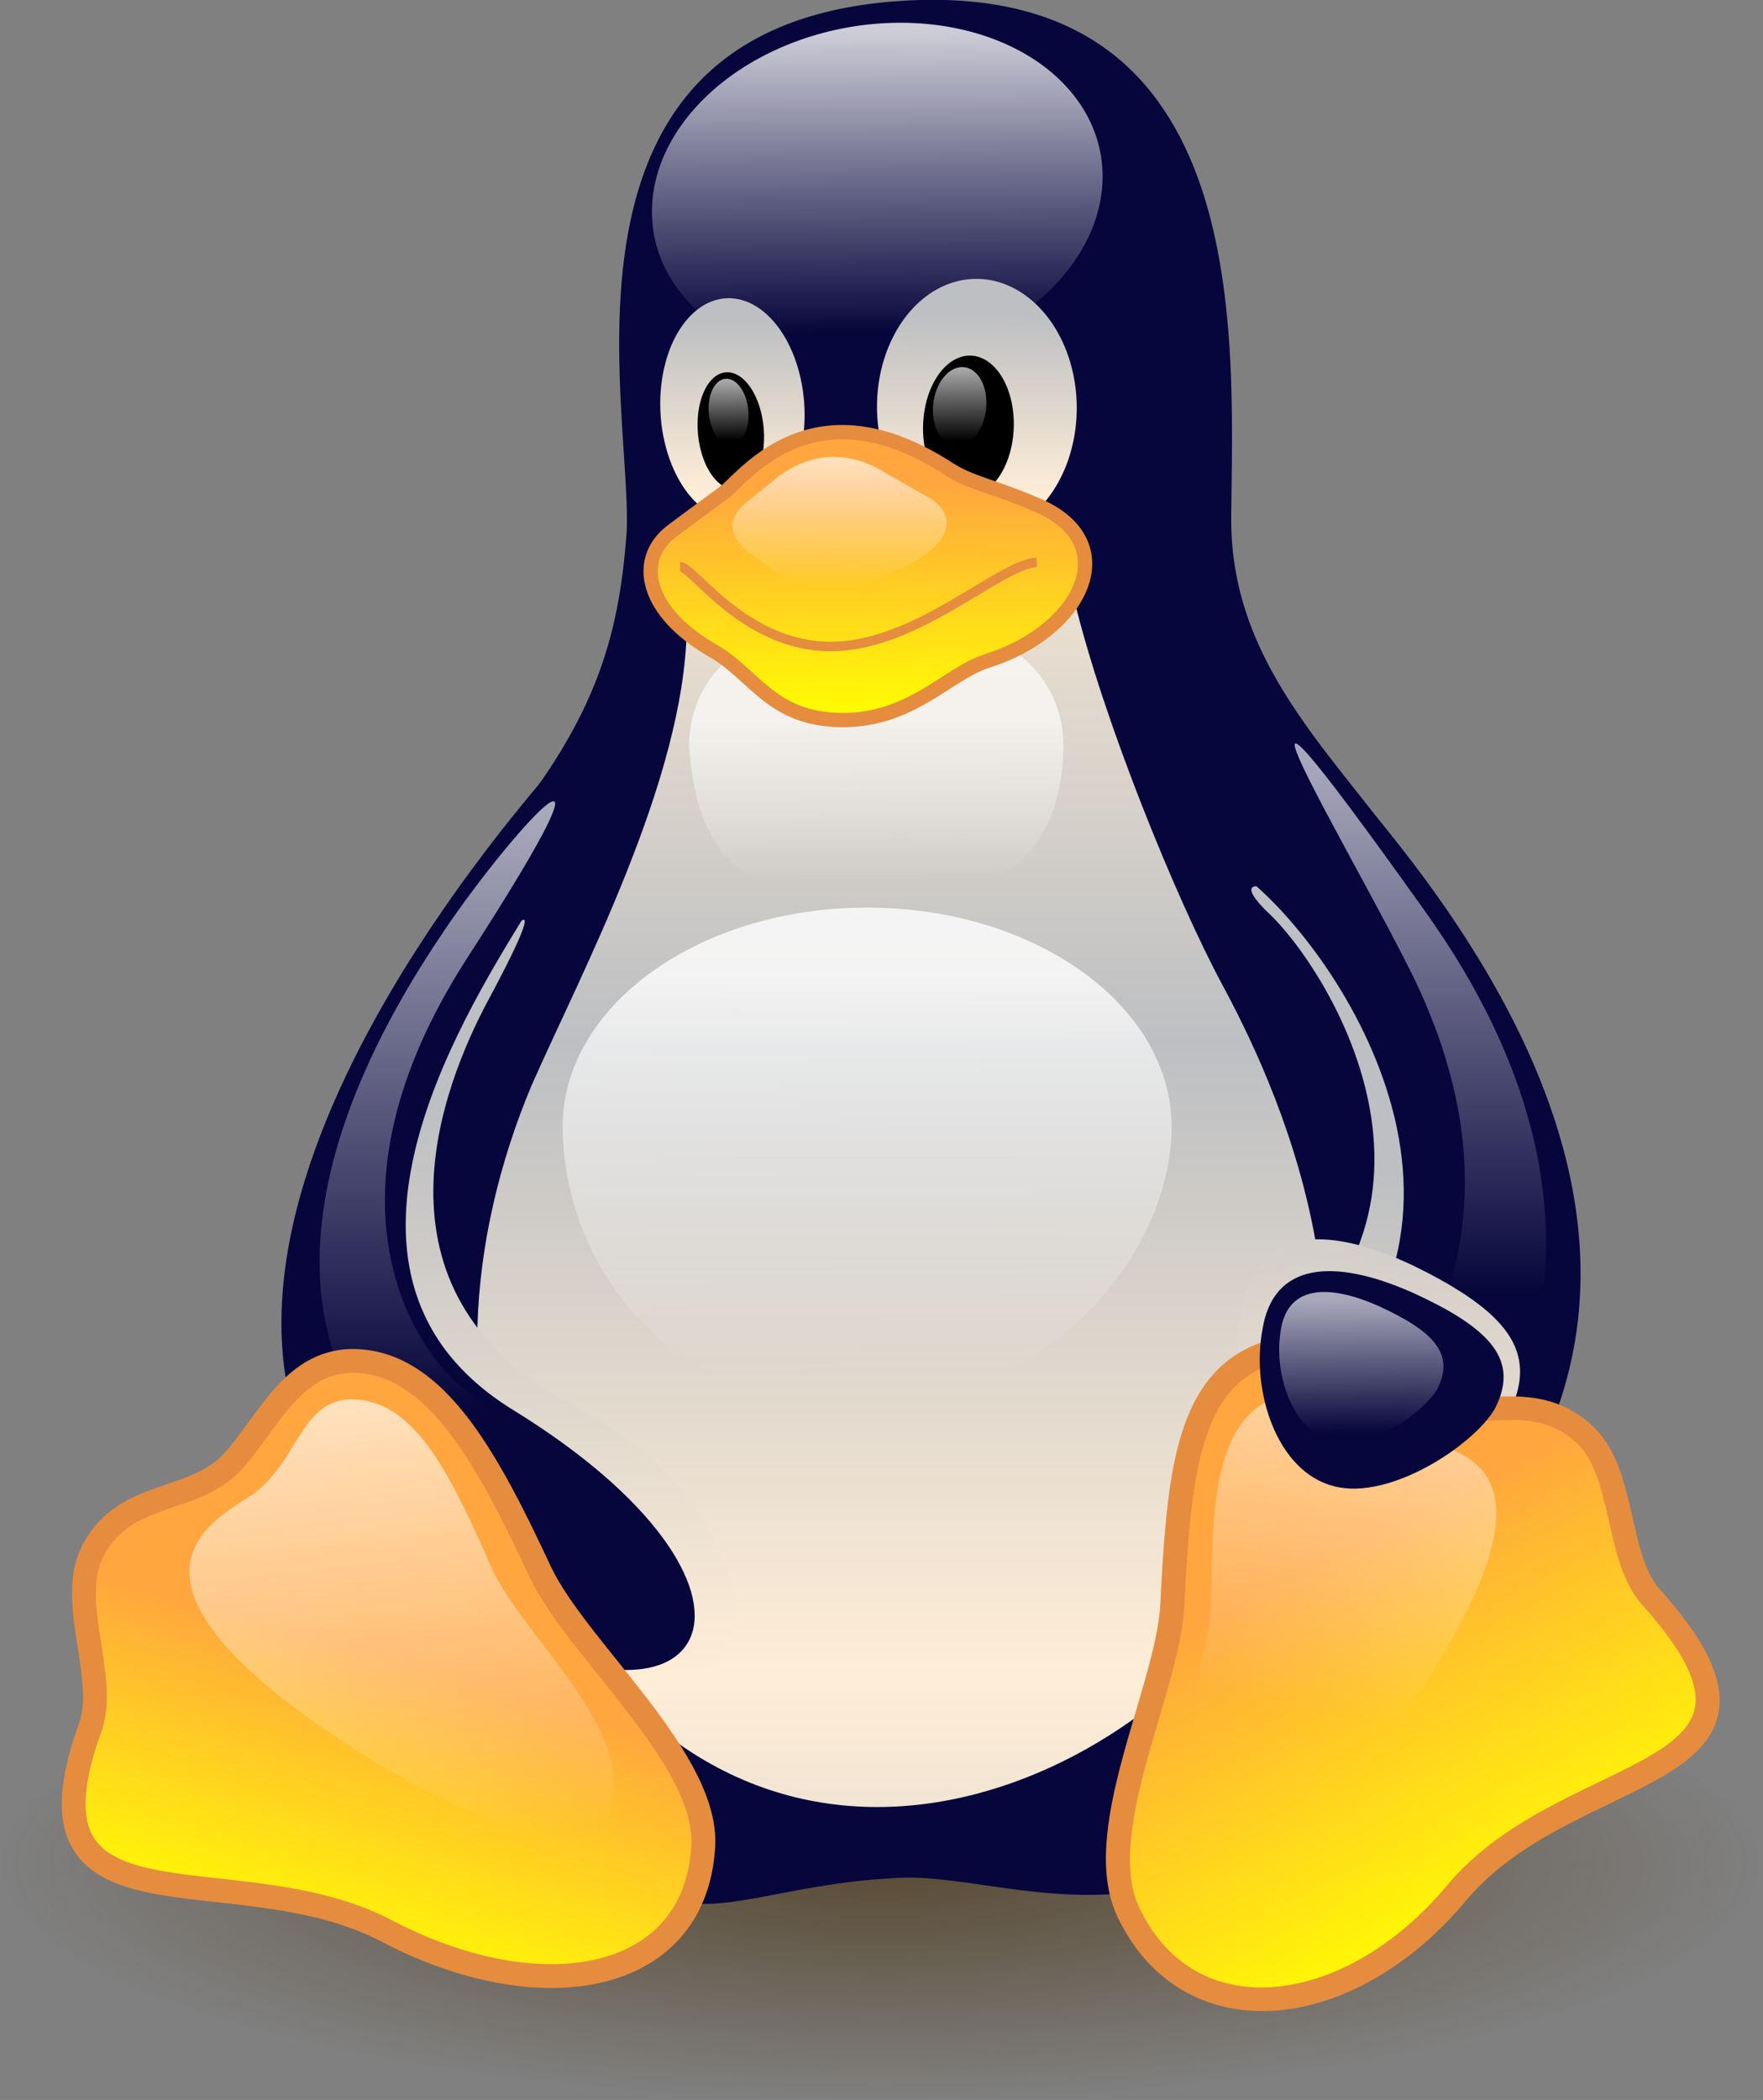 <?xml version="1.0" encoding="UTF-8" standalone="no"?>
<!-- Created with Inkscape (http://www.inkscape.org/) -->

<svg
   xmlns:dc="http://purl.org/dc/elements/1.1/"
   xmlns:cc="http://creativecommons.org/ns#"
   xmlns:rdf="http://www.w3.org/1999/02/22-rdf-syntax-ns#"
   xmlns:svg="http://www.w3.org/2000/svg"
   xmlns="http://www.w3.org/2000/svg"
   xmlns:xlink="http://www.w3.org/1999/xlink"
   version="1.1"
   width="462.767"
   height="551.045"
   id="svg3004">
  <rect width="100%" height="100%" fill="#808080" stroke="none"/>
  <defs
     id="defs3006">
    <linearGradient
       id="linearGradient3953">
      <stop
         id="stop3955"
         style="stop-color:#204a87;stop-opacity:1"
         offset="0" />
      <stop
         id="stop3957"
         style="stop-color:#204a87;stop-opacity:0"
         offset="1" />
    </linearGradient>
    <linearGradient
       id="linearGradient3883">
      <stop
         id="stop3891"
         style="stop-color:#0c3977;stop-opacity:0.867"
         offset="0" />
      <stop
         id="stop3961"
         style="stop-color:#144181;stop-opacity:0.431"
         offset="0.5" />
      <stop
         id="stop3887"
         style="stop-color:#204a87;stop-opacity:0"
         offset="1" />
    </linearGradient>
    <linearGradient
       id="linearGradient172">
      <stop
         id="stop173"
         style="stop-color:#3f2600;stop-opacity:0.6"
         offset="0" />
      <stop
         id="stop174"
         style="stop-color:#3f2600;stop-opacity:0"
         offset="1" />
    </linearGradient>
    <linearGradient
       id="linearGradient167">
      <stop
         id="stop168"
         style="stop-color:#ffffff;stop-opacity:0.65"
         offset="0" />
      <stop
         id="stop169"
         style="stop-color:#ffffff;stop-opacity:0"
         offset="1" />
    </linearGradient>
    <linearGradient
       id="linearGradient162">
      <stop
         id="stop163"
         style="stop-color:#ffa63f;stop-opacity:1"
         offset="0" />
      <stop
         id="stop164"
         style="stop-color:#ffff00;stop-opacity:1"
         offset="1" />
    </linearGradient>
    <linearGradient
       id="linearGradient153">
      <stop
         id="stop154"
         style="stop-color:#ffeed7;stop-opacity:1"
         offset="0" />
      <stop
         id="stop155"
         style="stop-color:#bdbfc2;stop-opacity:1"
         offset="1" />
    </linearGradient>
    <linearGradient
       id="linearGradient138">
      <stop
         id="stop139"
         style="stop-color:#ffffff;stop-opacity:0.8"
         offset="0" />
      <stop
         id="stop140"
         style="stop-color:#ffffff;stop-opacity:0"
         offset="1" />
    </linearGradient>
    <linearGradient
       x1="0.474"
       y1="0.02"
       x2="0.418"
       y2="0.901"
       id="linearGradient141"
       xlink:href="#linearGradient138"
       gradientUnits="objectBoundingBox" />
    <linearGradient
       x1="0.559"
       y1="0.031"
       x2="0.554"
       y2="0.945"
       id="linearGradient142"
       xlink:href="#linearGradient167"
       gradientUnits="objectBoundingBox" />
    <linearGradient
       x1="0.466"
       y1="0.029"
       x2="0.414"
       y2="0.934"
       id="linearGradient143"
       xlink:href="#linearGradient167"
       gradientUnits="objectBoundingBox" />
    <linearGradient
       x1="0.703"
       y1="0.059"
       x2="0.646"
       y2="0.941"
       id="linearGradient144"
       xlink:href="#linearGradient167"
       gradientUnits="objectBoundingBox" />
    <linearGradient
       x1="0.467"
       y1="-0.036"
       x2="0.867"
       y2="0.759"
       id="linearGradient145"
       xlink:href="#linearGradient167"
       gradientUnits="objectBoundingBox" />
    <linearGradient
       x1="0.572"
       y1="0.023"
       x2="0.571"
       y2="0.719"
       id="linearGradient146"
       xlink:href="#linearGradient167"
       gradientUnits="objectBoundingBox" />
    <linearGradient
       x1="0.5"
       y1="0.023"
       x2="0.5"
       y2="0.812"
       id="linearGradient147"
       xlink:href="#linearGradient167"
       gradientUnits="objectBoundingBox" />
    <linearGradient
       x1="0.508"
       y1="0.374"
       x2="0.516"
       y2="0.928"
       id="linearGradient148"
       xlink:href="#linearGradient167"
       gradientUnits="objectBoundingBox" />
    <linearGradient
       x1="0.5"
       y1="0.132"
       x2="0.504"
       y2="0.946"
       id="linearGradient149"
       xlink:href="#linearGradient138"
       gradientUnits="objectBoundingBox" />
    <linearGradient
       x1="-0.305"
       y1="0.099"
       x2="0.156"
       y2="0.942"
       id="linearGradient150"
       xlink:href="#linearGradient167"
       gradientUnits="objectBoundingBox"
       gradientTransform="matrix(-0.929,0.284,0.435,0.944,-1.91327e-7,5.49908e-8)" />
    <linearGradient
       x1="0.434"
       y1="0.022"
       x2="0.487"
       y2="1.026"
       id="linearGradient151"
       xlink:href="#linearGradient167"
       gradientUnits="objectBoundingBox" />
    <linearGradient
       x1="0.5"
       y1="0.898"
       x2="0.5"
       y2="0.406"
       id="linearGradient152"
       xlink:href="#linearGradient153"
       gradientUnits="objectBoundingBox"
       spreadMethod="reflect" />
    <linearGradient
       x1="0.436"
       y1="0.989"
       x2="0.454"
       y2="0.231"
       id="linearGradient156"
       xlink:href="#linearGradient153"
       gradientUnits="objectBoundingBox" />
    <linearGradient
       x1="0.492"
       y1="1.153"
       x2="0.495"
       y2="0.413"
       id="linearGradient157"
       xlink:href="#linearGradient153"
       gradientUnits="objectBoundingBox" />
    <linearGradient
       x1="0.517"
       y1="0.854"
       x2="0.498"
       y2="0.136"
       id="linearGradient158"
       xlink:href="#linearGradient153"
       gradientUnits="objectBoundingBox" />
    <linearGradient
       x1="0.462"
       y1="0.879"
       x2="0.492"
       y2="0.096"
       id="linearGradient159"
       xlink:href="#linearGradient153"
       gradientUnits="objectBoundingBox" />
    <linearGradient
       x1="0.501"
       y1="0.349"
       x2="0.412"
       y2="0.986"
       id="linearGradient161"
       xlink:href="#linearGradient162"
       gradientUnits="objectBoundingBox" />
    <linearGradient
       x1="0.604"
       y1="0.51"
       x2="0.464"
       y2="0.984"
       id="linearGradient165"
       xlink:href="#linearGradient162"
       gradientUnits="objectBoundingBox" />
    <linearGradient
       x1="0.5"
       y1="0.192"
       x2="0.508"
       y2="0.97"
       id="linearGradient166"
       xlink:href="#linearGradient162"
       gradientUnits="objectBoundingBox" />
    <radialGradient
       cx="0.5"
       cy="0.5"
       r="0.5"
       fx="0.5"
       fy="0.5"
       id="radialGradient171"
       xlink:href="#linearGradient172"
       gradientUnits="objectBoundingBox" />
    <radialGradient
       id="radialGradient176"
       xlink:href="#linearGradient172" />
    <linearGradient
       x1="0.94"
       y1="1.293"
       x2="0.195"
       y2="-0.675"
       id="linearGradient178"
       xlink:href="#linearGradient153"
       gradientUnits="objectBoundingBox" />
    <radialGradient
       cx="446.778"
       cy="1219.412"
       r="195.072"
       fx="446.778"
       fy="1219.412"
       id="radialGradient1399"
       xlink:href="#linearGradient172"
       gradientUnits="userSpaceOnUse"
       gradientTransform="scale(1.045,0.957)" />
    <linearGradient
       x1="400.578"
       y1="369.53"
       x2="400.844"
       y2="304.079"
       id="linearGradient1401"
       xlink:href="#linearGradient153"
       gradientUnits="userSpaceOnUse"
       gradientTransform="scale(0.575,1.738)" />
    <linearGradient
       x1="303.018"
       y1="237.932"
       x2="297.086"
       y2="330.096"
       id="linearGradient1403"
       xlink:href="#linearGradient138"
       gradientUnits="userSpaceOnUse"
       gradientTransform="scale(1.116,0.896)" />
    <linearGradient
       x1="378.938"
       y1="278.602"
       x2="380.273"
       y2="243.916"
       id="linearGradient1405"
       xlink:href="#linearGradient153"
       gradientUnits="userSpaceOnUse"
       gradientTransform="scale(0.816,1.225)" />
    <linearGradient
       x1="381.387"
       y1="277.495"
       x2="380.552"
       y2="245.683"
       id="linearGradient1407"
       xlink:href="#linearGradient153"
       gradientUnits="userSpaceOnUse"
       gradientTransform="scale(0.816,1.225)" />
    <linearGradient
       x1="379.096"
       y1="240.927"
       x2="376.796"
       y2="281.016"
       id="linearGradient1409"
       xlink:href="#linearGradient167"
       gradientUnits="userSpaceOnUse"
       gradientTransform="scale(0.816,1.225)" />
    <linearGradient
       x1="389.635"
       y1="242.282"
       x2="387.069"
       y2="281.325"
       id="linearGradient1411"
       xlink:href="#linearGradient167"
       gradientUnits="userSpaceOnUse"
       gradientTransform="scale(0.816,1.225)" />
    <linearGradient
       x1="437.579"
       y1="528.872"
       x2="437.579"
       y2="394.104"
       id="linearGradient1413"
       xlink:href="#linearGradient153"
       gradientUnits="userSpaceOnUse"
       gradientTransform="scale(0.813,1.23)"
       spreadMethod="reflect" />
    <linearGradient
       x1="375.173"
       y1="419.785"
       x2="377.485"
       y2="324.038"
       id="linearGradient1415"
       xlink:href="#linearGradient153"
       gradientUnits="userSpaceOnUse"
       gradientTransform="scale(0.65,1.539)" />
    <linearGradient
       x1="320.751"
       y1="498.178"
       x2="321.322"
       y2="614.504"
       id="linearGradient1417"
       xlink:href="#linearGradient138"
       gradientUnits="userSpaceOnUse"
       gradientTransform="scale(1.075,0.93)" />
    <linearGradient
       x1="322.483"
       y1="435.268"
       x2="323.251"
       y2="488.483"
       id="linearGradient1419"
       xlink:href="#linearGradient167"
       gradientUnits="userSpaceOnUse"
       gradientTransform="scale(1.077,0.929)" />
    <linearGradient
       x1="411.221"
       y1="242.944"
       x2="411.221"
       y2="331.449"
       id="linearGradient1421"
       xlink:href="#linearGradient167"
       gradientUnits="userSpaceOnUse"
       gradientTransform="scale(0.572,1.749)" />
    <linearGradient
       x1="867.345"
       y1="234.739"
       x2="867.335"
       y2="314.839"
       id="linearGradient1423"
       xlink:href="#linearGradient167"
       gradientUnits="userSpaceOnUse"
       gradientTransform="scale(0.573,1.746)" />
    <linearGradient
       x1="236.254"
       y1="657.111"
       x2="212.51"
       y2="737.412"
       id="linearGradient1425"
       xlink:href="#linearGradient162"
       gradientUnits="userSpaceOnUse"
       gradientTransform="scale(1.012,0.989)" />
    <linearGradient
       x1="381.566"
       y1="655.731"
       x2="279.643"
       y2="386.666"
       id="linearGradient1427"
       xlink:href="#linearGradient153"
       gradientUnits="userSpaceOnUse"
       gradientTransform="scale(1.065,0.939)" />
    <linearGradient
       x1="218.117"
       y1="630.305"
       x2="203.127"
       y2="737.854"
       id="linearGradient1429"
       xlink:href="#linearGradient162"
       gradientUnits="userSpaceOnUse"
       gradientTransform="scale(1.01,0.99)" />
    <linearGradient
       x1="117.89"
       y1="587.236"
       x2="182.245"
       y2="704.731"
       id="linearGradient1431"
       xlink:href="#linearGradient167"
       gradientUnits="userSpaceOnUse"
       gradientTransform="scale(1.008,0.992)" />
    <linearGradient
       x1="223.101"
       y1="570.418"
       x2="230.535"
       y2="710.977"
       id="linearGradient1433"
       xlink:href="#linearGradient167"
       gradientUnits="userSpaceOnUse"
       gradientTransform="scale(1,1)" />
    <linearGradient
       x1="316.94"
       y1="474.018"
       x2="371.609"
       y2="582.635"
       id="linearGradient1435"
       xlink:href="#linearGradient167"
       gradientUnits="userSpaceOnUse"
       gradientTransform="scale(1.065,0.939)" />
    <linearGradient
       x1="284.687"
       y1="410.463"
       x2="285.459"
       y2="485.699"
       id="linearGradient1437"
       xlink:href="#linearGradient162"
       gradientUnits="userSpaceOnUse"
       gradientTransform="scale(1.219,0.821)" />
    <linearGradient
       x1="288.824"
       y1="398.854"
       x2="288.376"
       y2="482.559"
       id="linearGradient1439"
       xlink:href="#linearGradient167"
       gradientUnits="userSpaceOnUse"
       gradientTransform="scale(1.222,0.818)" />
    <linearGradient
       x1="246.19"
       y1="275.127"
       x2="220.073"
       y2="185.036"
       id="linearGradient3889"
       xlink:href="#linearGradient3883"
       gradientUnits="userSpaceOnUse" />
    <clipPath
       id="clipPath3945">
      <path
         d="m 245.834,210.916 c 36.839,11.307 66.77,4.204 99.209,32.827 24.802,21.884 -27.72,48.875 -27.72,48.875 0,0 -13.857,-15.73 -32.826,-31.368 -18.97,-15.637 -40.563,-16.77 -58.992,-15.45 -39.944,2.862 -53.192,49.879 -54.077,48.276 -32.507,-58.884 -5.574,-53.03 -25.532,-98.479 -7.897,-17.984 -23.808,-23.912 -20.425,-29.179 3.383,-5.267 83.525,33.191 120.364,44.498 z"
         id="path3947"
         style="fill:#3465a4;stroke:#000000;stroke-width:1px;stroke-linecap:butt;stroke-linejoin:miter;stroke-opacity:1" />
    </clipPath>
    <linearGradient
       x1="219.929"
       y1="234.641"
       x2="171.927"
       y2="213.121"
       id="linearGradient3949"
       xlink:href="#linearGradient3883"
       gradientUnits="userSpaceOnUse" />
    <clipPath
       id="clipPath3970">
      <path
         d="m 126.2,168.242 c 0,0 34.285,26.991 38.298,44.498 4.012,17.507 22.249,54.711 22.249,54.711 0,0 10.577,-12.401 21.52,-17.872 10.942,-5.471 -41.945,-56.535 -53.617,-63.829 -11.672,-7.295 -28.45,-17.507 -28.45,-17.507 z"
         id="path3972"
         style="fill:url(#linearGradient3974);fill-opacity:1;stroke:#000000;stroke-width:0;stroke-linecap:butt;stroke-linejoin:miter;stroke-miterlimit:4;stroke-opacity:1;stroke-dasharray:none" />
    </clipPath>
    <linearGradient
       x1="179.681"
       y1="226.418"
       x2="139.268"
       y2="171.707"
       id="linearGradient3974"
       xlink:href="#linearGradient3953"
       gradientUnits="userSpaceOnUse"
       gradientTransform="translate(-0.365,3.1872174e-8)" />
  </defs>
  <g
     transform="matrix(0.8,0,0,0.8,-267.506,-76.083)"
     id="g1369">
    <path
       d="m 670.882,1166.642 a 203.896,186.63 0 1 1 -407.791,0 203.896,186.63 0 1 1 407.791,0 z"
       transform="matrix(1.418,0,0,0.415,-38.794,222.194)"
       id="path175"
       style="fill:url(#radialGradient1399);stroke:none" />
    <path
       d="m 223.627,632.24 c -22.388,-32.223 -26.754,-136.984 25.487,-201.43 25.886,-30.918 32.49,-52.465 34.531,-81.393 1.389,-32.979 -23.325,-131.442 69.883,-138.944 94.406,-7.532 89.336,85.66 88.793,134.975 -0.451,41.64 30.574,65.241 51.796,97.695 39.279,59.63 35.957,162.3 -7.399,217.872 -54.917,69.568 -101.953,39.398 -133.19,41.93 -58.493,3.202 -60.427,34.391 -129.901,-70.705 z"
       transform="matrix(1.25,0,0,1.25,185.454,-167.505)"
       id="path106"
       style="fill:#07063c;fill-opacity:1;stroke:none" />
    <path
       d="m 246.571,470.864 c -12.239,12.496 -44.396,69.092 4.869,105.36 17.369,12.633 -16.377,59.495 -32.005,36.308 -27.57,-41.618 -8.831,-106.941 8.315,-130.188 11.652,-16.487 29.23,-22.676 18.821,-11.48 z"
       transform="matrix(-1.677,-0.022,-0.021,1.471,1173.58,-293.017)"
       id="path113"
       style="fill:url(#linearGradient1401);stroke:none" />
    <path
       d="m 256.513,459.837 c -19.915,17.717 -56.176,80.091 -3.288,120.606 17.37,12.632 -15.393,52.463 -33.79,32.089 -63.963,-70.82 1.669,-152.254 24.262,-180.25 20.192,-24.347 38.078,5.752 12.816,27.555 z"
       transform="matrix(-1.678,0,0,1.524,1174.62,-318.082)"
       id="path111"
       style="fill:#07063c;fill-opacity:1;stroke:#07063c;stroke-width:0.977;stroke-opacity:1" />
    <path
       d="m 399.569,258.158 a 58.373,46.863 0 1 1 -116.746,0 58.373,46.863 0 1 1 116.746,0 z"
       transform="matrix(1.266,-0.071,-0.046,1.196,202.143,-125.761)"
       id="path114"
       style="fill:url(#linearGradient1403);stroke:none" />
    <path
       d="m 328.863,320.642 a 18.087,27.131 0 1 1 -36.175,0 18.087,27.131 0 1 1 36.175,0 z"
       transform="matrix(1.304,-0.076,0.077,1.343,144.757,-177.617)"
       id="path115"
       style="fill:url(#linearGradient1405);stroke:none" />
    <path
       d="m 328.863,320.642 a 18.087,27.131 0 1 1 -36.175,0 18.087,27.131 0 1 1 36.175,0 z"
       transform="matrix(-1.811,0.05,0.032,1.553,1207.46,-284.777)"
       id="path116"
       style="fill:url(#linearGradient1407);stroke:none" />
    <path
       d="m 328.863,320.642 a 18.087,27.131 0 1 1 -36.175,0 18.087,27.131 0 1 1 36.175,0 z"
       transform="matrix(-0.823,-0.002,-0.018,0.853,913.674,-37.99)"
       id="path117"
       style="fill:#000000;stroke:none" />
    <path
       d="m 328.863,320.642 a 18.087,27.131 0 1 1 -36.175,0 18.087,27.131 0 1 1 36.175,0 z"
       transform="matrix(0.594,-0.072,0.069,0.706,367.448,32.419)"
       id="path118"
       style="fill:#000000;stroke:none" />
    <path
       d="m 328.863,320.642 a 18.087,27.131 0 1 1 -36.175,0 18.087,27.131 0 1 1 36.175,0 z"
       transform="matrix(-0.48,-0.036,-0.047,0.476,813.496,87.012)"
       id="path121"
       style="fill:url(#linearGradient1409);stroke:none" />
    <path
       d="m 328.863,320.642 a 18.087,27.131 0 1 1 -36.175,0 18.087,27.131 0 1 1 36.175,0 z"
       transform="matrix(0.357,-0.041,0.041,0.399,449.334,114.991)"
       id="path122"
       style="fill:url(#linearGradient1411);stroke:none" />
    <path
       d="m 258.702,495.425 c 12.836,-29.103 40.114,-80.226 40.695,-119.758 0,-31.442 94.179,-38.951 101.737,-7.558 7.558,31.393 26.741,78.483 38.95,101.156 12.208,22.672 47.809,94.695 9.884,157.546 -34.157,55.644 -137.725,99.666 -193.01,-7.557 -18.603,-37.207 -15.285,-83.315 1.744,-123.829 z"
       transform="matrix(1.25,0,0,1.25,185.454,-168.23)"
       id="path128"
       style="fill:url(#linearGradient1413);stroke:none" />
    <path
       d="m 242.905,473.815 c -11.263,18.967 -35.5,69.309 12.137,102.047 51.311,34.82 46.473,97.062 -15.607,61.955 -56.777,-31.789 -22.845,-137.778 -4.51,-162.266 12.107,-17.214 29.897,-38.031 7.98,-1.736 z"
       transform="matrix(1.389,-0.111,0.102,1.302,108.413,-165.938)"
       id="path112"
       style="fill:url(#linearGradient1415);stroke:none" />
    <path
       d="m 256.513,449.72 c -17.465,28.508 -59.377,95.813 -3.288,130.723 75.569,46.355 54.173,92.711 -14.799,50.974 -97.109,-58.264 -11.825,-175.616 27.131,-220.338 44.444,-50.2 8.554,9.087 -9.044,38.641 z"
       transform="matrix(1.25,0,0,1.25,185.454,-167.505)"
       id="path109"
       style="fill:#07063c;fill-opacity:1;stroke:#07063c;stroke-width:1.25;stroke-opacity:1" />
    <path
       d="m 421.481,504.727 c 0,32.412 -29.272,74.516 -79.528,74.138 -51.828,0.455 -73.949,-41.726 -73.949,-74.138 0,-32.412 34.379,-58.717 76.739,-58.717 42.359,0 76.738,26.305 76.738,58.717 z"
       transform="matrix(1.302,0,0,1.225,170.042,-153.557)"
       id="path125"
       style="font-size:12px;fill:url(#linearGradient1417);stroke:none" />
    <path
       d="m 398.227,412.292 c -0.612,38.572 -23.18,47.671 -51.74,47.671 -28.561,0 -49.292,-5.694 -51.741,-47.671 0,-26.314 23.18,-41.542 51.741,-41.542 28.56,0 51.74,15.228 51.74,41.542 z"
       transform="matrix(1.187,0,0,1.067,210.623,-100.078)"
       id="path127"
       style="font-size:12px;fill:url(#linearGradient1419);stroke:none" />
    <path
       d="m 234.285,456.475 c 17.716,-26.996 55.015,-68.364 6.977,5.813 -38.951,61.043 -14.403,100.273 -1.744,111.039 36.527,32.562 34.966,54.349 6.395,37.206 -61.625,-36.626 -48.835,-98.248 -11.628,-154.058 z"
       transform="matrix(1.25,0,0,1.25,185.454,-167.505)"
       id="path129"
       style="fill:url(#linearGradient1421);stroke:none" />
    <path
       d="m 490.662,467.52 c -15.319,-31.701 -64.134,-111.902 2.326,-18.603 60.461,84.297 18.022,143.013 10.464,148.827 -7.557,5.813 -33.137,17.44 -25.579,-2.907 7.557,-20.347 45.234,-58.973 12.789,-127.317 z"
       transform="matrix(1.25,0,0,1.25,185.454,-167.505)"
       id="path131"
       style="fill:url(#linearGradient1423);stroke:none" />
    <path
       d="m 220.915,716.921 c -40.442,-21.416 -99.252,4.124 -77.902,-54.066 4.276,-13.238 -6.375,-33.008 0.581,-45.926 8.139,-15.698 25.58,-12.209 36.045,-22.674 10.318,-10.891 16.859,-29.649 36.044,-26.742 19.184,2.907 31.945,26.461 45.344,55.229 9.883,20.638 44.941,49.664 42.65,72.758 -2.696,35.5 -43.027,42.19 -82.762,21.421 z"
       transform="matrix(1.25,0,0,1.25,185.454,-167.505)"
       id="path132"
       style="fill:url(#linearGradient1425);stroke:#e68c3f;stroke-width:6.25" />
    <path
       d="m 415.072,495.764 c -3.007,24.906 -35.813,76.627 -69.518,81.534 -34.26,5.336 -66.432,-34.06 -74.147,-71.114 -9.889,-41.206 22.587,-57.6 71.938,-56.627 53.301,1.654 74.121,13.891 71.727,46.207 z"
       transform="matrix(0.598,0.269,-0.24,0.617,700.568,140.464)"
       id="path177"
       style="font-size:12px;fill:url(#linearGradient1427);stroke:none" />
    <path
       d="m 220.274,718.402 c -41.327,-23.59 -99.894,5.605 -77.261,-55.547 4.736,-13.068 -6.596,-33.552 0.36,-46.47 8.139,-15.698 25.801,-11.665 36.266,-22.13 10.318,-10.891 18.827,-27.868 38.012,-24.961 19.184,2.907 29.977,24.68 43.376,53.448 9.883,20.638 43.415,48.971 41.124,72.065 -2.696,35.5 -42.724,45.471 -81.877,23.595 z"
       transform="matrix(-1.169,0.423,0.475,1.165,728.343,-213.821)"
       id="path133"
       style="fill:url(#linearGradient1429);stroke:#e68c3f;stroke-width:6.251" />
    <path
       d="m 216.482,675.68 c -86.531,-57.503 -47.308,-70.96 -36.843,-81.425 10.318,-10.891 18.827,-27.868 38.012,-24.961 19.184,2.907 29.977,24.68 43.376,53.448 9.883,20.638 43.06,48.918 41.124,72.065 -2.616,27.11 -48.19,5.487 -85.669,-19.127 z"
       transform="matrix(-0.945,0.344,0.424,0.956,714.328,-64.342)"
       id="path134"
       style="fill:url(#linearGradient1431);stroke:none" />
    <path
       d="m 216.506,677.071 c -86.531,-57.503 -46.797,-73.57 -33.946,-81.28 15.399,-9.942 15.158,-30.831 34.343,-27.924 19.184,2.907 30.725,26.107 44.124,54.875 9.883,20.638 43.06,48.918 41.124,72.065 -2.616,27.11 -48.166,6.878 -85.645,-17.736 z"
       transform="matrix(1.004,-0.052,-0.017,1.046,244.191,-28.465)"
       id="path135"
       style="fill:url(#linearGradient1433);stroke:none" />
    <path
       d="m 415.072,495.764 c -3.007,24.906 -35.813,76.627 -69.518,81.534 -34.26,5.336 -66.432,-34.06 -74.147,-71.114 -9.889,-41.206 22.587,-57.6 71.938,-56.627 53.301,1.654 74.121,13.891 71.727,46.207 z"
       transform="matrix(0.516,0.215,-0.207,0.495,713.3,222.559)"
       id="path136"
       style="font-size:12px;fill:#07063c;fill-opacity:1;stroke:none" />
    <path
       d="m 415.072,495.764 c -3.007,24.906 -35.813,76.627 -69.518,81.534 -34.26,5.336 -66.432,-34.06 -74.147,-71.114 -9.889,-41.206 22.587,-57.6 71.938,-56.627 53.301,1.654 74.121,13.891 71.727,46.207 z"
       transform="matrix(0.351,0.149,-0.129,0.343,724.522,318.291)"
       id="path137"
       style="font-size:12px;fill:url(#linearGradient1435);stroke:none" />
    <path
       d="m 309.954,338.729 c 7.147,-6.77 24.811,-27.066 57.961,-5.755 6.162,4.01 11.162,4.377 23.021,9.455 23.726,9.749 12.382,33.259 -12.744,41.108 -10.758,3.489 -20.536,16.556 -40.129,15.439 -16.734,-0.977 -21.119,-11.874 -31.398,-17.906 -18.269,-10.311 -20.965,-24.254 -11.1,-31.653 9.866,-7.399 13.725,-10.059 14.389,-10.688 z"
       transform="matrix(1.25,0,0,1.25,185.454,-167.505)"
       id="path119"
       style="fill:url(#linearGradient1437);stroke:#e68c3f;stroke-width:3.75" />
    <path
       d="m 391.251,357.645 c -9.883,0.581 -31.393,22.091 -54.066,22.091 -22.673,0 -36.044,-20.929 -39.532,-20.929"
       transform="matrix(1.25,0,0,1.25,185.454,-167.505)"
       id="path120"
       style="fill:none;stroke:#e68c3f;stroke-width:2.5" />
    <path
       d="m 309.954,338.729 c 7.147,-6.77 29.691,-25.348 59.588,-6.328 6.299,3.766 12.804,7.865 22.478,13.464 19.162,11.748 9.671,28.678 -13.286,39.39 -10.418,4.495 -27.593,14.415 -40.671,13.721 -14.533,-1.408 -23.935,-11.399 -33.567,-17.906 -17.67,-12.303 -16.597,-22.237 -8.389,-30.508 6.205,-5.679 13.183,-11.204 13.847,-11.833 z"
       transform="matrix(0.628,0,0,0.596,392.366,51.817)"
       id="path123"
       style="fill:url(#linearGradient1439);stroke:none" />
  </g>
</svg>
